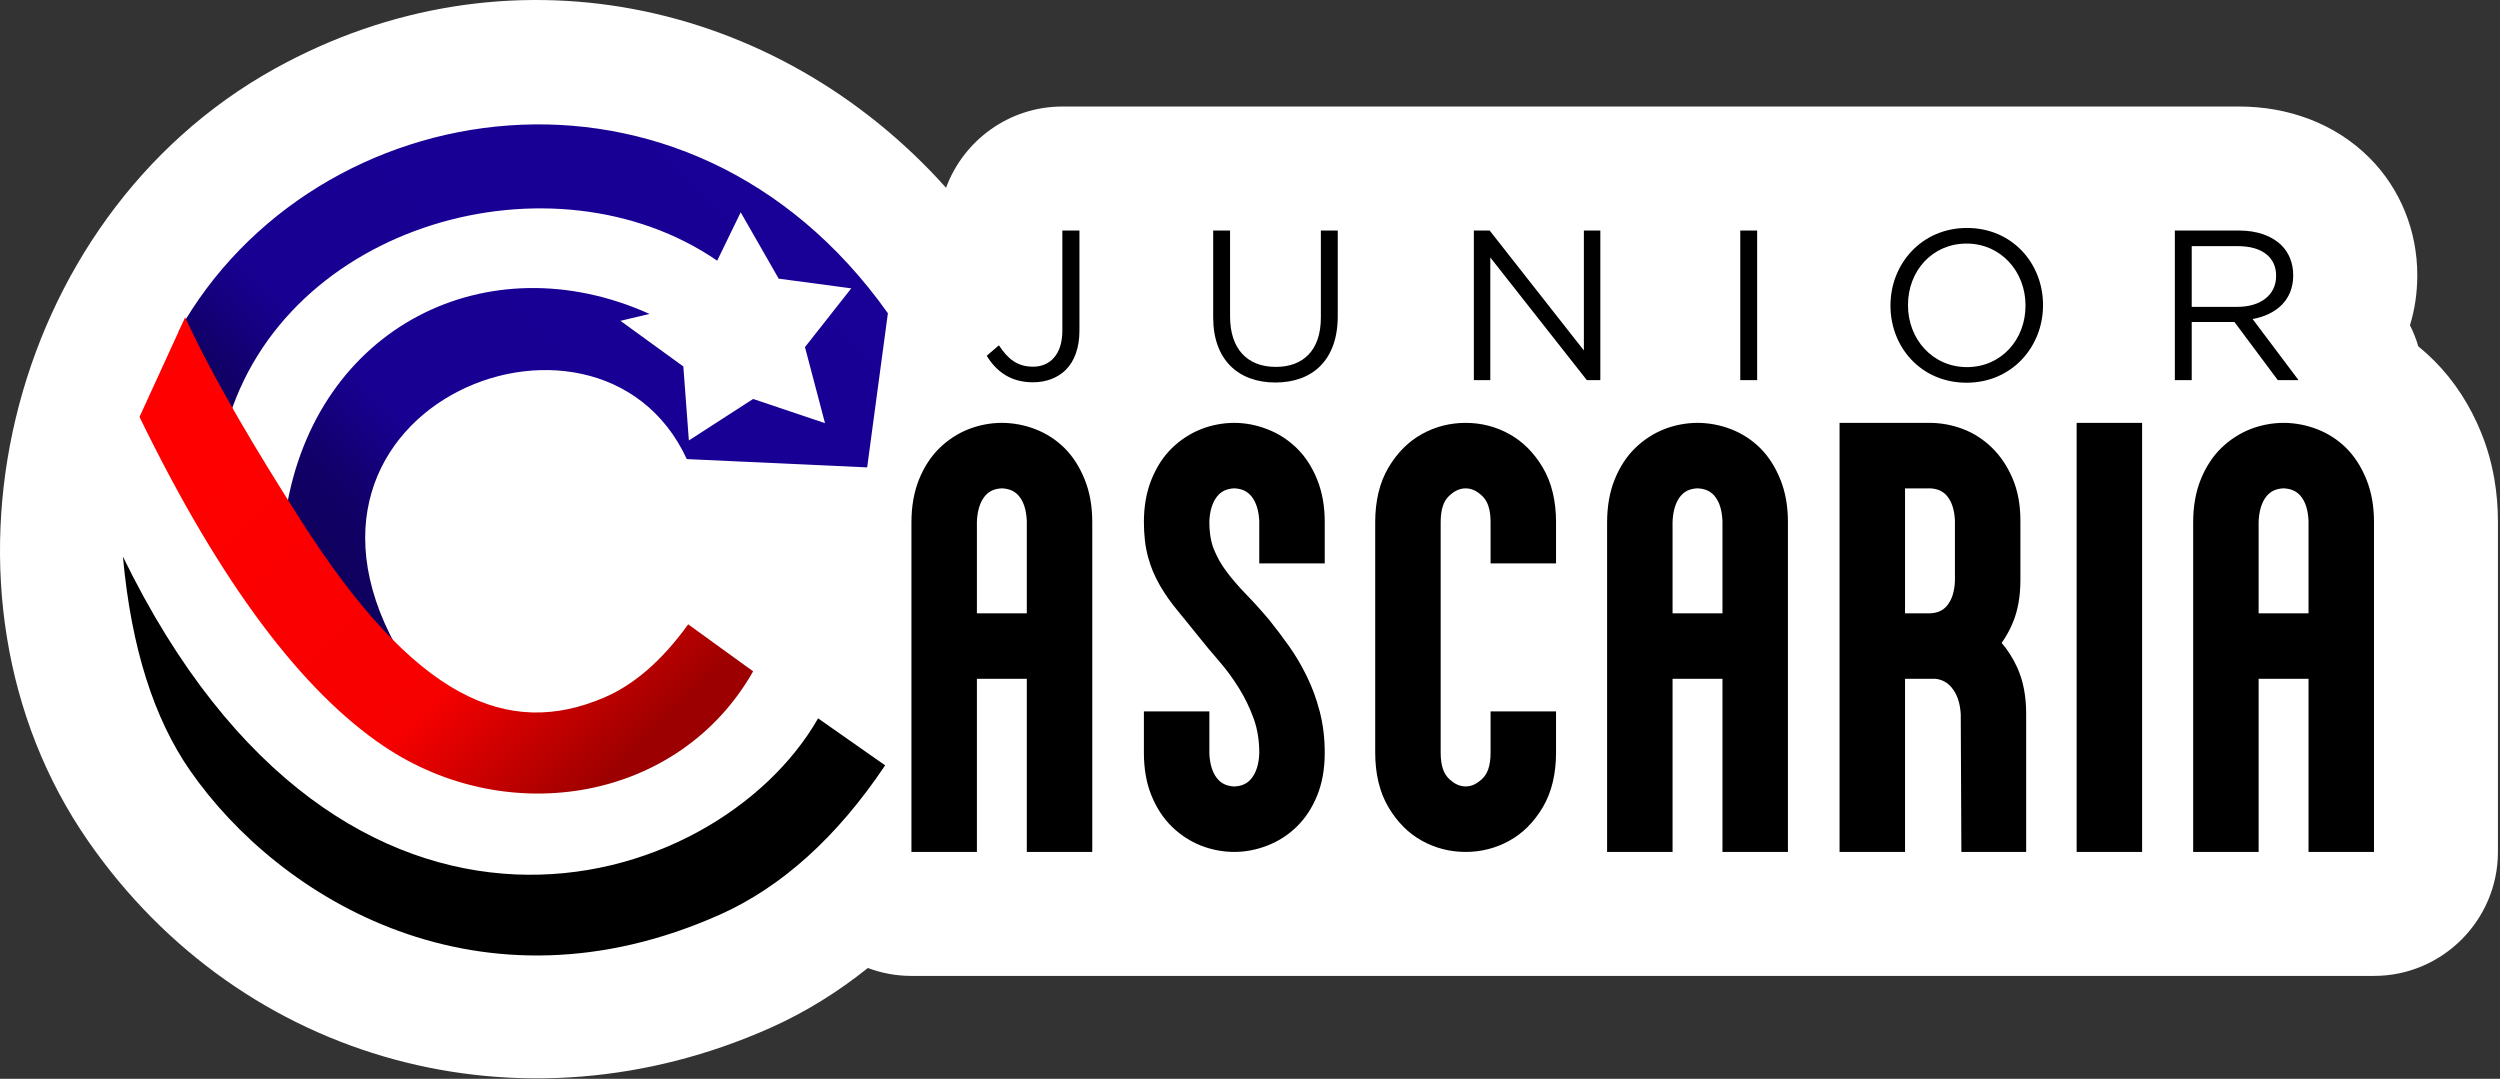 <svg width="920" height="397" viewBox="0 0 920 397" fill="none" xmlns="http://www.w3.org/2000/svg">
<rect x="0" y="0" width="920" height="397" fill="#333333" stroke="none"/>
<path fill-rule="evenodd" clip-rule="evenodd" d="M348.145 69.094C354.577 51.678 371.353 39.205 390.948 39.205C535.319 39.205 679.689 39.205 824.057 39.205C841.895 39.205 859.211 45.325 871.956 58.073C883.389 69.513 889.559 85.059 889.559 101.193V101.35C889.559 107.811 888.622 113.96 886.87 119.701C888.141 122.219 889.163 124.809 889.932 127.454C891.945 129.088 893.873 130.828 895.711 132.664C903.341 140.293 909.116 149.408 913.142 159.398C915.304 164.756 916.875 170.331 917.873 176.019C918.802 181.325 919.239 186.706 919.239 192.092V313.509C919.239 338.638 898.752 359.135 873.631 359.135C688.698 359.135 513.901 359.135 335.407 359.135C329.77 359.135 324.365 358.102 319.375 356.219C308.46 364.96 296.527 372.433 283.526 378.235C192.514 418.856 89.407 391.629 32.442 309.517C-30.768 218.402 1.704 80.401 101.073 25.298C186.151 -21.878 285.587 -0.699 348.145 69.092V69.094Z" fill="white"/>
<path fill-rule="evenodd" clip-rule="evenodd" d="M141.778 255.08L69.059 149.585C96.357 64.194 237.24 7.213 326.741 115.272L319.111 172.003L252.739 168.95C236.938 103.414 86.815 113.186 141.779 255.08H141.778Z" fill="white"/>
<path fill-rule="evenodd" clip-rule="evenodd" d="M319.112 172L252.74 168.947C219.792 97.583 88.555 151.598 151.019 246.541L105.245 188.028C116.181 120.187 179.501 88.726 239.008 115.523L228.328 118.067L251.468 134.858L253.503 162.081L277.154 146.817L303.601 155.719L296.227 127.736L313.264 106.112L286.561 102.549L272.576 78.125L263.929 95.933C203.745 54.636 104.4 82.026 83.376 156.738L65.743 121.983C115.614 32.992 252.712 11.035 326.744 115.27L319.114 172H319.112Z" fill="url(#paint0_linear)"/>
<path fill-rule="evenodd" clip-rule="evenodd" d="M58.91 136.891C44.137 162.348 39.814 195.34 50.884 239.434C141.101 364.952 236.625 357.129 320.836 278.219L277.153 247.049C193.555 303.457 119.672 276.487 58.911 136.891H58.91Z" fill="white"/>
<path fill-rule="evenodd" clip-rule="evenodd" d="M253.251 229.75L277.155 247.049C250.042 294.835 186.974 305.45 141.176 274.552C111.47 254.512 81.54 215.503 51.338 153.429L68.121 116.795C79.525 141.316 95.007 166.745 110.188 190.675C152.824 257.873 187.11 271.799 222.42 256.658C233.158 252.054 243.498 243.299 253.251 229.75Z" fill="url(#paint1_linear)"/>
<path fill-rule="evenodd" clip-rule="evenodd" d="M45.23 204.82C126.437 371.71 263.589 329.988 301.06 264.35L325.727 281.65C307.999 308.166 287.438 326.53 264.947 336.567C176.811 375.904 102.89 331.043 69.91 283.501C56.753 264.536 48.306 238.633 45.232 204.82H45.23Z" fill="black"/>
<path fill-rule="evenodd" clip-rule="evenodd" d="M368.68 155.617C370.764 155.617 372.861 155.817 374.967 156.212C377.021 156.599 379.052 157.183 381.058 157.961C383.093 158.749 385.003 159.726 386.788 160.889C388.618 162.082 390.288 163.431 391.792 164.935C394.838 167.983 397.299 171.827 399.17 176.467C400.112 178.802 400.813 181.278 401.27 183.891C401.725 186.483 401.953 189.217 401.953 192.091V313.509H377.862V249.8H359.498V313.509H335.407V192.302C335.407 186.347 336.334 181.067 338.191 176.467C339.114 174.179 340.198 172.074 341.446 170.151C342.712 168.196 344.141 166.443 345.729 164.898C347.281 163.386 348.949 162.048 350.73 160.889C352.542 159.708 354.424 158.732 356.372 157.961C358.306 157.194 360.323 156.61 362.42 156.212C364.505 155.817 366.593 155.617 368.68 155.617ZM368.68 179.707C367.262 179.768 366.029 180.052 364.985 180.55C363.962 181.041 363.069 181.767 362.309 182.73C361.47 183.792 360.813 185.091 360.343 186.621C359.836 188.273 359.547 190.167 359.483 192.302H359.498V225.697H377.862V192.091H377.877C377.814 189.958 377.524 188.073 377.017 186.435C376.566 184.975 375.914 183.723 375.069 182.678L375.081 182.668C374.316 181.726 373.424 181.017 372.411 180.543C371.355 180.048 370.111 179.768 368.68 179.707ZM454.228 313.509C452.14 313.509 450.053 313.311 447.965 312.913C445.87 312.516 443.854 311.932 441.917 311.166C439.97 310.396 438.089 309.418 436.278 308.238C434.496 307.077 432.829 305.739 431.275 304.228C429.674 302.667 428.245 300.93 426.992 299.019C425.773 297.16 424.693 295.087 423.755 292.802C422.805 290.484 422.097 288 421.636 285.35C421.181 282.738 420.953 279.966 420.953 277.036V261.8H445.046V277.036H445.031C445.096 279.085 445.384 280.92 445.889 282.54C446.363 284.048 447.02 285.335 447.857 286.395C448.616 287.358 449.51 288.086 450.532 288.575C451.577 289.075 452.81 289.357 454.228 289.419C455.644 289.357 456.879 289.075 457.923 288.575C458.944 288.086 459.837 287.358 460.598 286.395C461.436 285.335 462.093 284.048 462.565 282.54C463.07 280.92 463.358 279.085 463.423 277.036H463.41C463.41 272.44 462.727 268.248 461.363 264.465C460.66 262.513 459.843 260.574 458.916 258.652C458.024 256.802 457.03 254.997 455.94 253.245C453.719 249.677 451.316 246.4 448.73 243.415C447.2 241.648 445.861 240.079 444.723 238.716C443.747 237.548 442.539 236.06 441.087 234.245L437.058 229.254C435.603 227.459 434.385 225.968 433.375 224.743C432.088 223.183 430.928 221.668 429.894 220.199C428.853 218.719 427.857 217.166 426.91 215.546C425.96 213.923 425.117 212.236 424.384 210.493H424.367C423.662 208.815 423.044 207.018 422.514 205.103C421.983 203.181 421.589 201.131 421.335 198.957C421.082 196.789 420.953 194.499 420.953 192.091C420.953 186.276 421.882 181.067 423.738 176.467C424.66 174.179 425.745 172.074 426.992 170.151C428.26 168.196 429.689 166.443 431.275 164.898C432.829 163.386 434.496 162.048 436.278 160.889C438.089 159.708 439.97 158.732 441.917 157.961C443.854 157.194 445.87 156.61 447.965 156.212C450.053 155.817 452.14 155.617 454.228 155.617C456.257 155.617 458.308 155.817 460.373 156.212C462.373 156.597 464.382 157.181 466.393 157.961C468.437 158.752 470.351 159.723 472.133 160.87C473.924 162.024 475.606 163.368 477.179 164.898C478.765 166.443 480.194 168.196 481.462 170.151C482.708 172.072 483.794 174.179 484.717 176.467C485.658 178.802 486.359 181.278 486.818 183.891C487.271 186.483 487.501 189.217 487.501 192.091V207.327H463.41V192.091H463.423C463.358 190.04 463.07 188.206 462.565 186.588C462.093 185.078 461.436 183.79 460.598 182.73C459.837 181.767 458.944 181.041 457.923 180.55C456.879 180.052 455.646 179.768 454.228 179.707C452.808 179.768 451.575 180.052 450.532 180.55C449.51 181.041 448.616 181.767 447.857 182.73C447.02 183.79 446.363 185.078 445.889 186.588C445.384 188.206 445.096 190.04 445.031 192.091H445.046C445.046 194.12 445.189 195.977 445.477 197.658C445.76 199.312 446.174 200.814 446.719 202.163C447.314 203.634 448.003 205.06 448.784 206.435C449.553 207.788 450.435 209.125 451.431 210.442C452.508 211.866 453.61 213.232 454.735 214.535C455.907 215.892 457.157 217.25 458.481 218.611C459.966 220.134 461.416 221.681 462.828 223.25C464.285 224.87 465.781 226.593 467.314 228.42L467.366 228.51C468.762 230.255 469.924 231.744 470.857 232.983V233.002C472.079 234.625 473.235 236.202 474.323 237.734C475.552 239.463 476.705 241.236 477.776 243.048C478.811 244.8 479.839 246.715 480.858 248.788C481.88 250.877 482.779 252.969 483.55 255.061C484.32 257.159 485.018 259.391 485.639 261.759C486.269 264.166 486.738 266.63 487.04 269.142C487.346 271.695 487.501 274.326 487.501 277.036C487.501 282.995 486.566 288.251 484.699 292.802C483.76 295.087 482.68 297.16 481.462 299.019C480.21 300.93 478.78 302.666 477.179 304.228C475.606 305.758 473.924 307.104 472.131 308.257C470.351 309.403 468.437 310.373 466.393 311.166C464.38 311.947 462.373 312.531 460.373 312.913C458.308 313.311 456.257 313.509 454.228 313.509ZM530.168 277.036C530.168 279.375 530.446 281.36 531.004 282.99C531.491 284.417 532.194 285.58 533.114 286.478C534.181 287.519 535.248 288.28 536.317 288.76H536.334C537.293 289.191 538.298 289.408 539.35 289.408C540.4 289.408 541.408 289.191 542.365 288.76H542.383C543.451 288.28 544.519 287.519 545.586 286.478C546.504 285.582 547.209 284.417 547.696 282.99C548.252 281.36 548.532 279.375 548.532 277.036V261.8H572.623V277.036C572.623 280.883 572.22 284.486 571.416 287.842C570.597 291.266 569.36 294.366 567.711 297.132C566.101 299.827 564.277 302.197 562.24 304.235L562.249 304.244C560.184 306.31 557.888 308.04 555.365 309.427C552.903 310.782 550.33 311.803 547.65 312.484C544.971 313.169 542.204 313.509 539.35 313.509C536.496 313.509 533.728 313.169 531.049 312.488C528.37 311.803 525.797 310.782 523.335 309.427C520.811 308.039 518.516 306.31 516.451 304.244L516.461 304.235C514.423 302.197 512.597 299.827 510.989 297.132C509.34 294.364 508.103 291.266 507.282 287.842C506.478 284.486 506.077 280.883 506.077 277.036V192.091C506.077 188.243 506.478 184.639 507.282 181.284C508.103 177.859 509.34 174.761 510.989 171.995C514.248 166.535 518.365 162.433 523.335 159.698C525.812 158.336 528.385 157.315 531.049 156.638C533.728 155.958 536.496 155.617 539.35 155.617C542.204 155.617 544.971 155.958 547.65 156.638C550.314 157.315 552.888 158.336 555.365 159.698C560.335 162.433 564.45 166.533 567.711 171.995C569.36 174.761 570.597 177.859 571.416 181.284C572.22 184.639 572.623 188.243 572.623 192.091V207.327H548.532V192.091C548.532 189.751 548.252 187.767 547.696 186.138C547.209 184.71 546.504 183.546 545.586 182.65C544.519 181.608 543.451 180.845 542.383 180.365H542.365C541.408 179.934 540.4 179.72 539.35 179.72C538.298 179.72 537.293 179.934 536.334 180.365H536.317C535.248 180.845 534.181 181.608 533.114 182.65C532.194 183.546 531.491 184.71 531.002 186.138C530.446 187.767 530.168 189.751 530.168 192.091V277.036ZM624.685 155.617C626.767 155.617 628.866 155.817 630.972 156.212C633.026 156.599 635.057 157.183 637.063 157.961C639.098 158.749 641.008 159.726 642.793 160.889C644.624 162.082 646.293 163.431 647.795 164.935C650.843 167.983 653.304 171.827 655.175 176.467C656.117 178.802 656.818 181.278 657.275 183.891C657.73 186.483 657.958 189.217 657.958 192.091V313.509H633.867V249.8H615.503V313.509H591.412V192.302C591.412 186.347 592.339 181.067 594.196 176.467C595.119 174.179 596.205 172.072 597.449 170.151C598.719 168.196 600.147 166.443 601.734 164.898C603.286 163.386 604.954 162.048 606.735 160.889C608.547 159.708 610.429 158.732 612.377 157.961C614.311 157.194 616.33 156.612 618.425 156.212C620.51 155.817 622.598 155.617 624.685 155.617ZM624.685 179.707C623.267 179.768 622.032 180.052 620.99 180.55C619.967 181.041 619.074 181.767 618.315 182.73C617.475 183.792 616.818 185.091 616.348 186.621C615.841 188.273 615.552 190.167 615.488 192.302H615.503V225.697H633.867V192.091H633.882C633.817 189.958 633.529 188.073 633.022 186.435C632.571 184.975 631.92 183.721 631.074 182.678L631.086 182.668C630.321 181.726 629.429 181.017 628.416 180.543C627.36 180.048 626.116 179.768 624.685 179.707ZM681.575 155.617H710.231C712.225 155.617 714.253 155.807 716.314 156.186C718.309 156.552 720.284 157.102 722.237 157.836C724.241 158.586 726.14 159.536 727.933 160.684C729.738 161.839 731.419 163.175 732.971 164.685C734.561 166.234 735.986 167.944 737.245 169.814C738.482 171.648 739.588 173.684 740.56 175.916C741.547 178.178 742.288 180.63 742.778 183.269C743.263 185.878 743.506 188.607 743.506 191.453V213.54C743.506 216.396 743.286 219.096 742.849 221.642C742.403 224.241 741.728 226.649 740.827 228.862C739.958 230.999 738.928 233.009 737.741 234.892C737.374 235.476 736.991 236.044 736.596 236.598C738.782 239.108 740.653 242.029 742.206 245.356C743.368 247.848 744.231 250.545 744.795 253.447C745.351 256.306 745.629 259.355 745.629 262.595V313.509H721.788L721.556 262.847C721.439 260.747 721.092 258.862 720.515 257.19C719.989 255.662 719.262 254.331 718.337 253.2V253.182C717.51 252.161 716.585 251.369 715.568 250.815C714.63 250.302 713.557 249.962 712.354 249.8H701.051V313.509H676.958V155.617H681.575ZM701.051 225.697H710.231V225.71C711.662 225.649 712.908 225.369 713.962 224.876C714.977 224.4 715.868 223.691 716.631 222.748L716.62 222.739C717.46 221.703 718.109 220.455 718.57 218.999C719.075 217.394 719.363 215.573 719.428 213.54H719.413V191.878H719.428C719.363 189.844 719.075 188.025 718.57 186.418C718.109 184.962 717.46 183.714 716.62 182.678L716.631 182.668C715.868 181.726 714.977 181.017 713.962 180.543C712.908 180.048 711.662 179.768 710.231 179.707V179.72H701.051V225.697ZM768.82 155.617H788.296V313.509H764.203V155.617H768.82ZM840.356 155.617C842.44 155.617 844.537 155.817 846.645 156.212C848.697 156.599 850.729 157.183 852.736 157.961C854.769 158.749 856.681 159.726 858.465 160.889C860.295 162.082 861.964 163.431 863.468 164.935C866.514 167.983 868.975 171.827 870.846 176.467C871.788 178.802 872.49 181.278 872.948 183.891C873.402 186.483 873.629 189.217 873.629 192.091V313.509H849.538V249.8H831.174V313.509H807.084V192.302C807.084 186.347 808.011 181.067 809.867 176.467C810.79 174.179 811.876 172.072 813.122 170.151C814.391 168.196 815.82 166.443 817.405 164.898C818.957 163.386 820.627 162.048 822.407 160.889C824.218 159.708 826.1 158.732 828.048 157.961C829.984 157.194 832.001 156.612 834.096 156.212C836.181 155.817 838.271 155.617 840.356 155.617ZM840.356 179.707C838.939 179.768 837.706 180.052 836.661 180.55C835.64 181.041 834.745 181.767 833.986 182.73C833.146 183.792 832.49 185.091 832.02 186.621C831.512 188.273 831.225 190.167 831.16 192.302H831.174V225.697H849.538V192.091H849.553C849.49 189.958 849.201 188.073 848.693 186.435C848.242 184.975 847.591 183.721 846.746 182.678L846.757 182.668C845.992 181.726 845.102 181.017 844.087 180.543C843.032 180.048 841.787 179.768 840.356 179.707Z" fill="black"/>
<path d="M380.094 140.682C384.968 140.682 389.136 139.11 392.202 136.121C395.348 132.974 397.234 128.097 397.234 121.648V84.836H390.945V121.726C390.945 130.456 386.384 134.941 380.172 134.941C374.434 134.941 370.973 132.188 367.593 127.075L363.112 130.929C366.571 136.593 371.839 140.682 380.094 140.682ZM469.333 140.762C483.091 140.762 492.292 132.423 492.292 116.377V84.836H486.079V116.849C486.079 128.883 479.632 135.019 469.49 135.019C458.953 135.019 452.665 128.333 452.665 116.456V84.836H446.453V116.849C446.453 132.423 455.73 140.762 469.333 140.762ZM542.376 139.896H548.43V94.747L583.967 139.896H588.922V84.836H582.867V128.963L548.193 84.836H542.376V139.896ZM640.421 139.896H646.631V84.836H640.421V139.896ZM723.683 140.84C740.432 140.84 751.832 127.547 751.832 112.367V112.208C751.832 97.028 740.588 83.891 723.842 83.891C707.094 83.891 695.694 97.185 695.694 112.367V112.523C695.694 127.704 706.937 140.84 723.683 140.84ZM723.842 135.098C711.261 135.098 702.141 124.873 702.141 112.367V112.208C702.141 99.702 711.104 89.634 723.683 89.634C736.264 89.634 745.385 99.859 745.385 112.367V112.523C745.385 125.029 736.421 135.098 723.842 135.098ZM800.344 139.896H806.554V118.501H822.28L838.239 139.896H845.867L828.962 117.4C837.611 115.827 843.901 110.478 843.901 101.354V101.197C843.901 96.871 842.329 93.015 839.655 90.341C836.197 86.881 830.77 84.836 824.009 84.836H800.344V139.896ZM806.554 112.917V90.578H823.537C832.423 90.578 837.611 94.667 837.611 101.432V101.589C837.611 108.67 831.714 112.917 823.459 112.917H806.554Z" fill="black"/>
<defs>
<linearGradient id="paint0_linear" x1="114.401" y1="228.776" x2="278.151" y2="63.605" gradientUnits="userSpaceOnUse">
<stop stop-color="#0E0057"/>
<stop offset="0.18" stop-color="#110066"/>
<stop offset="0.329" stop-color="#180092"/>
<stop offset="1" stop-color="#190096"/>
</linearGradient>
<linearGradient id="paint1_linear" x1="93.813" y1="132.333" x2="234.738" y2="276.434" gradientUnits="userSpaceOnUse">
<stop stop-color="#FF0000"/>
<stop offset="0.671" stop-color="#F70000"/>
<stop offset="1" stop-color="#9C0000"/>
</linearGradient>
</defs>
</svg>
